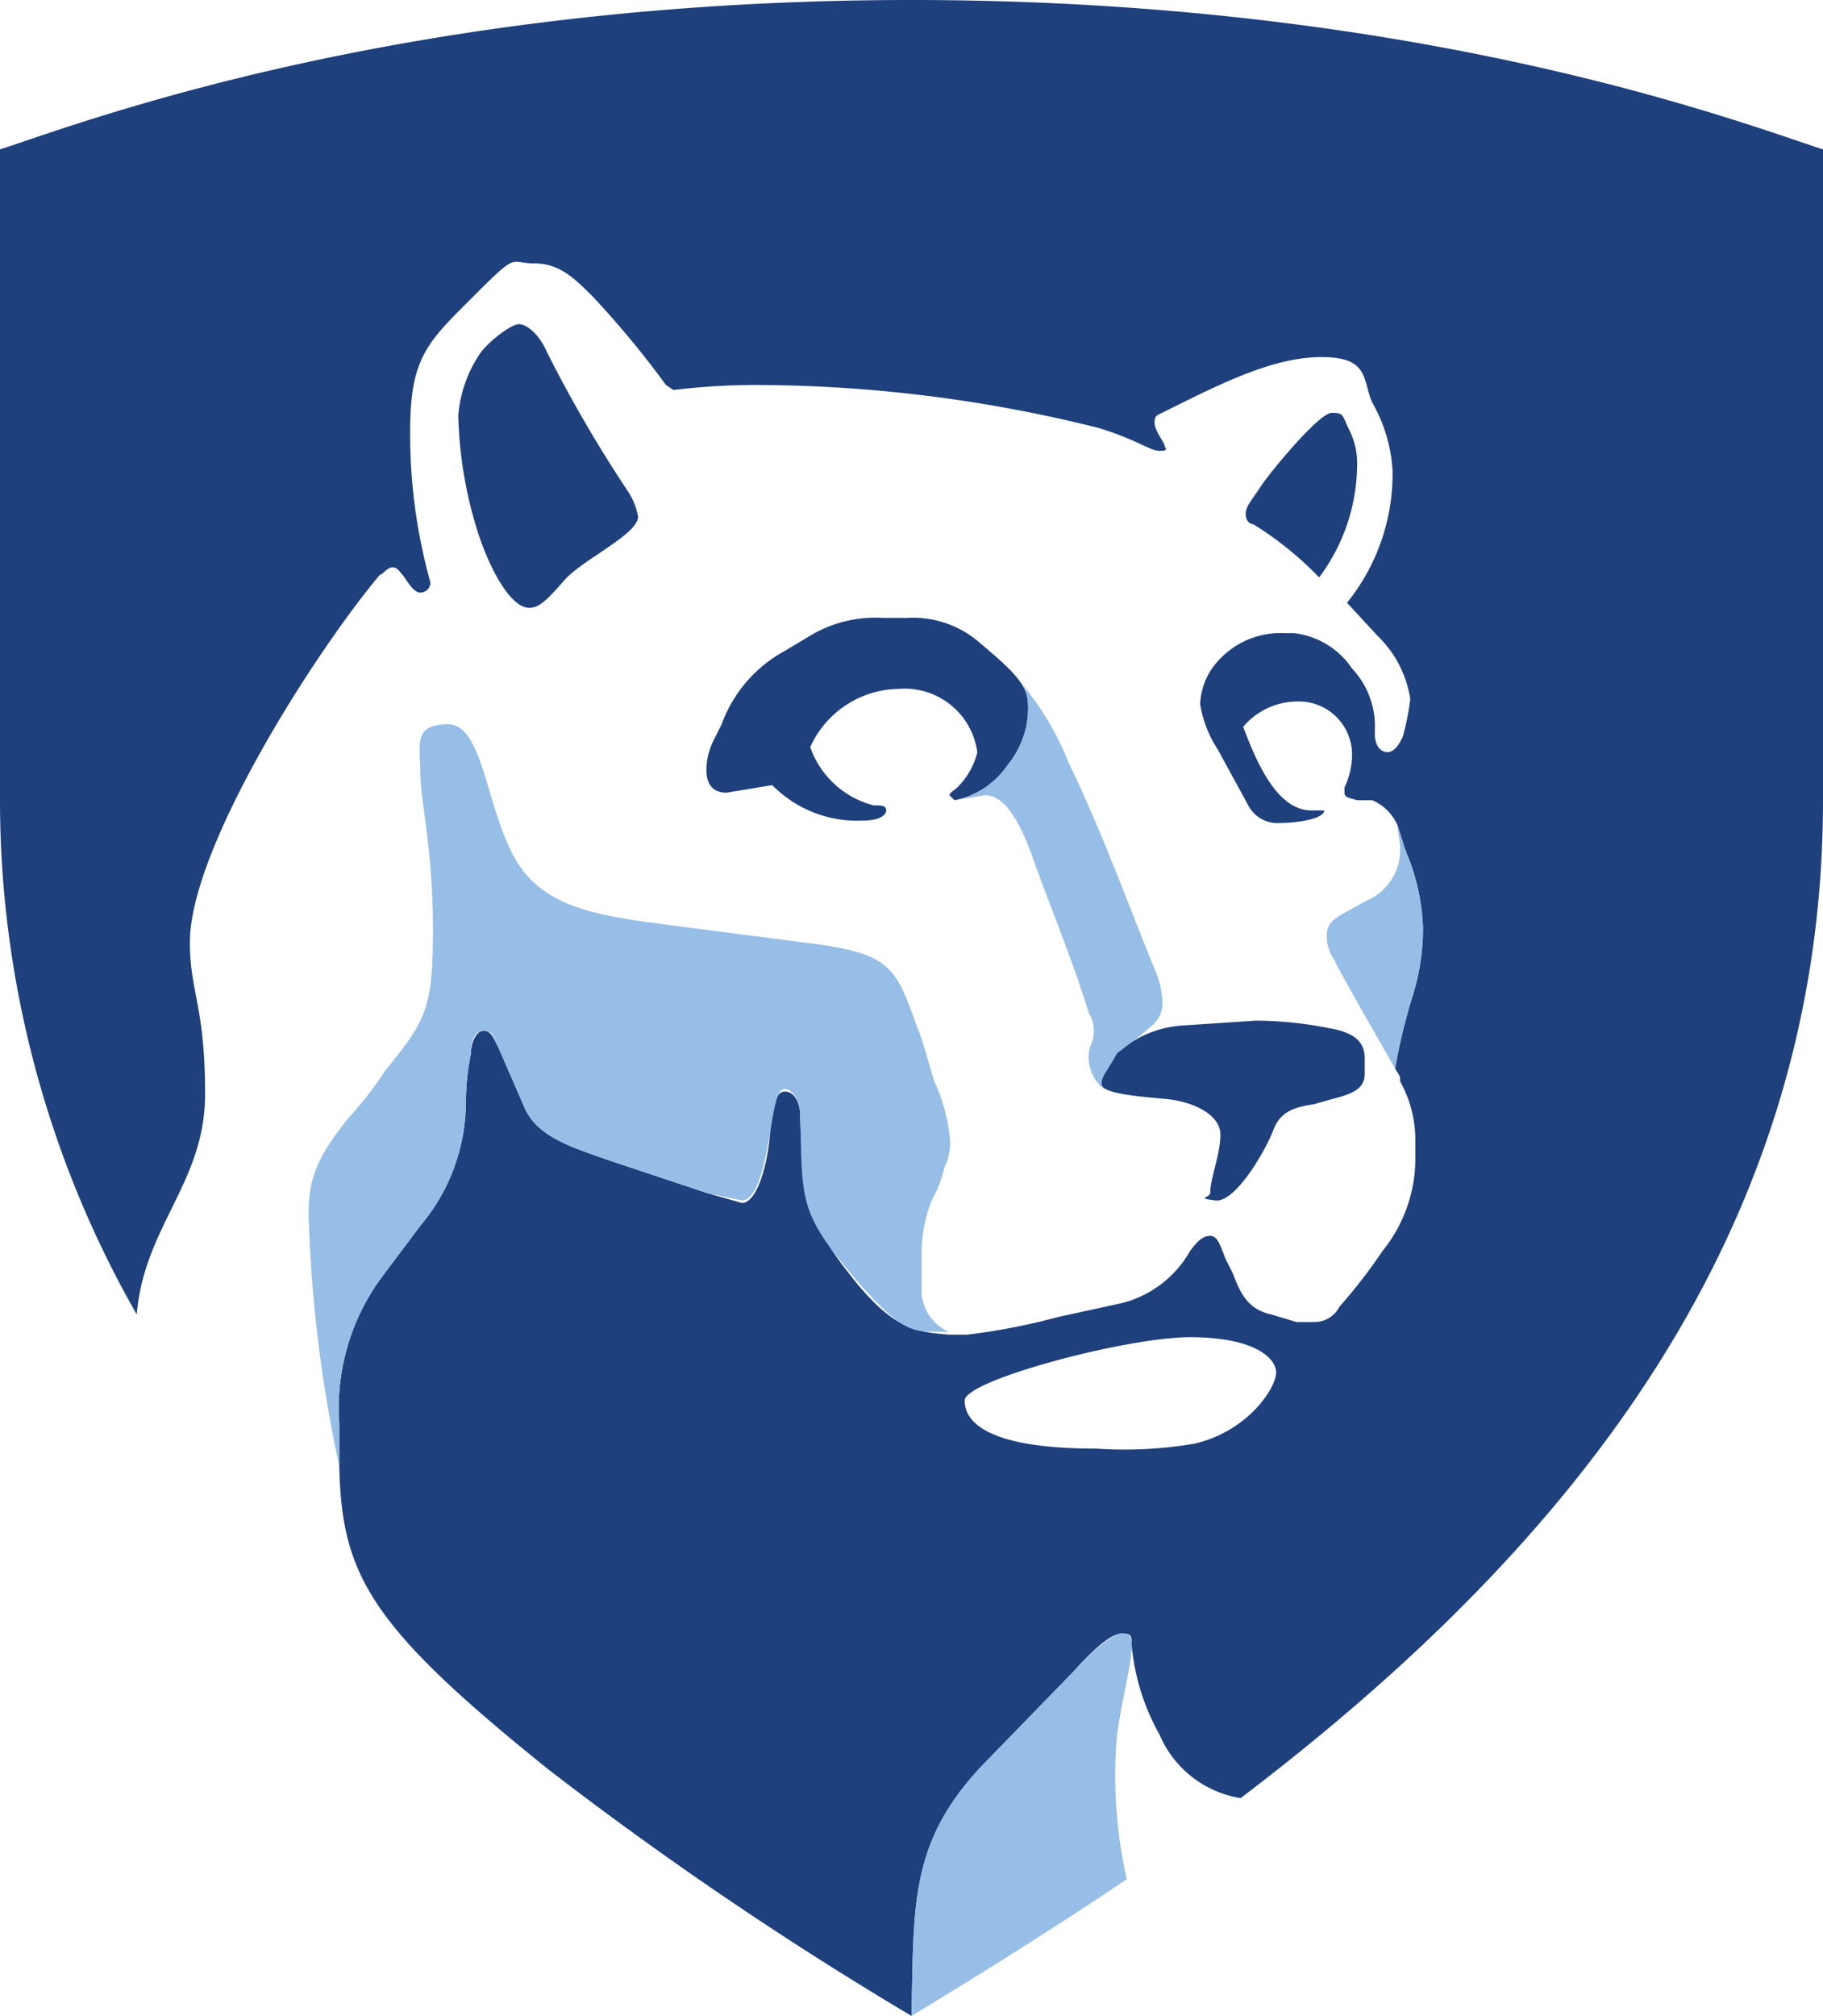 <svg id="Layer_1" data-name="Layer 1" xmlns="http://www.w3.org/2000/svg" viewBox="0 0 72 79.6">
  <defs>
    <style>
      .cls-1 {
        fill: #1e407c;
      }

      .cls-2 {
        fill: #96bee6;
      }
    </style>
  </defs>
  <title>psu_shield</title>
  <g>
    <path class="cls-1" d="M83.9,83.6c0-.6.4-1.5.4-2.3s-1.1-1.3-2.1-1.4-2.6-.2-2.6-.6.3-.6.6-1.2A4.3,4.3,0,0,1,82.7,77l3-.2a15,15,0,0,1,2.9.3c1.2.2,1.4.7,1.4,1.2v.6c0,.6-.5.8-1.3,1l-.7.2c-.6.1-1.3.2-1.6,1s-1.5,2.9-2.3,2.8S83.9,83.8,83.9,83.6Zm1.7-26.4c-.1,0-.3-.1-.3-.4s.2-.5.6-1.1,2.3-2.9,2.8-2.9.4.1.7.7a2.9,2.9,0,0,1,.3,1.4,7.5,7.5,0,0,1-1.5,4.4A13.4,13.4,0,0,0,85.6,57.2ZM57,60.5c.4,0,.7-.3,1.4-1.1s2.9-1.8,2.9-2.5a2.6,2.6,0,0,0-.4-1,52.7,52.7,0,0,1-3.2-5.5c-.3-.7-.8-1.1-1.1-1.1s-1.1.6-1.5,1.1a5.1,5.1,0,0,0-.9,2.5,16.5,16.5,0,0,0,.8,4.7C55.5,59.1,56.3,60.5,57,60.5Zm17.7,5.7a2.9,2.9,0,0,0-3.1-2.5A3.9,3.9,0,0,0,68.1,66a3.6,3.6,0,0,0,2.5,2.3c.3,0,.5,0,.5.2s-.3.4-.9.4a4.7,4.7,0,0,1-3.6-1.4l-1.8.3c-.6,0-.8-.4-.8-.9a2.7,2.7,0,0,1,.3-1.2l.3-.6a5.4,5.4,0,0,1,2.5-2.9l1-.6a5,5,0,0,1,2.9-.7h.9a4,4,0,0,1,2.8.9c1.3,1.1,2,1.7,2,2.5a3.5,3.5,0,0,1-.8,2.4,3.3,3.3,0,0,1-2.1,1.4l-.2-.2c0-.1.2-.2.3-.3A2.9,2.9,0,0,0,74.7,66.2Zm8.6,27.3a16.5,16.5,0,0,1-3.9.2c-4.4,0-5.2-1.1-5.2-1.9s6.4-2.5,8.9-2.5,3.4.8,3.4,1.4S85.4,93,83.3,93.5ZM57.8,106.4a144,144,0,0,0,14.3,9.7h0c.1-4.4-.1-6.9,2.9-10l3.5-3.6c.8-.9,1.5-1.5,1.9-1.5s.4.1.4.5a8.8,8.8,0,0,0,1.1,3.5,4.2,4.2,0,0,0,3.2,2.5c12.5-9.5,23-21.8,23-39.4V42.4c-3.1-1-15.8-5.9-36-5.9s-32.9,4.9-36,5.9V68.1a40.9,40.9,0,0,0,5.4,20.3c.3-3.5,2.7-5.2,2.7-8.7s-.6-4-.6-6c0-3.7,4.9-11.4,7.5-14.5.1,0,.3-.3.5-.3s.3.2.4.3.4.7.7.7a.4.4,0,0,0,.4-.4,21.7,21.7,0,0,1-.8-6c0-2.9.7-3.5,2.5-5.3s1.4-1.3,2.4-1.3,1.6.6,2.3,1.3a36.3,36.3,0,0,1,2.9,3.5l.3.2a27.3,27.3,0,0,1,3.2-.2,56.2,56.2,0,0,1,13.6,1.7c1.6.5,2,.9,2.4.9s.2-.1.2-.2-.4-.6-.4-.9.1-.3.3-.4c2.4-1.2,4.4-2.2,6.3-2.2s1.6.9,2,1.8a6.1,6.1,0,0,1,.8,2.7,8.1,8.1,0,0,1-1.8,5.2l1.2,1.3a4.4,4.4,0,0,1,1.3,2.5,9.9,9.9,0,0,1-.3,1.5c-.1.2-.3.6-.6.6s-.5-.3-.5-.7v-.2a3.3,3.3,0,0,0-.9-2.4,3.2,3.2,0,0,0-2.3-1.4h-.4a3.3,3.3,0,0,0-2.5,1,2.7,2.7,0,0,0-.8,1.8,4.6,4.6,0,0,0,.7,1.8l1.2,2.2a1.3,1.3,0,0,0,1.1.7c1,0,1.9-.2,1.9-.5h-.5c-1.3,0-2.1-1.7-2.7-3.3a2.8,2.8,0,0,1,2.1-1,2.1,2.1,0,0,1,2.2,2.1,3.1,3.1,0,0,1-.3,1.3v.2c0,.2.2.2.5.3h.6a1.9,1.9,0,0,1,1,1c.1.3.3,1,.4,1.2a8.4,8.4,0,0,1,.6,2.8,8.8,8.8,0,0,1-.4,2.7,22.5,22.5,0,0,0-.7,2.9c.2.3.2.3.2.5a4.8,4.8,0,0,1,.6,2.3v.8a5.8,5.8,0,0,1-1.3,3.6A21.1,21.1,0,0,1,89,88.1a1.1,1.1,0,0,1-1,.6h-.7l-1-.3c-.9-.2-1.2-.8-1.5-1.6l-.3-.6c-.2-.5-.3-.9-.6-.9s-.5.2-.8.6A4.3,4.3,0,0,1,80.2,88l-2.3.5a25.3,25.3,0,0,1-3.6.7h-.7c-1.3-.1-2.2-.2-3.8-2.2s-2-3-2.1-6.5c0-.4-.2-.9-.6-.9s-.5.7-.6,1.8-.5,2.6-1.1,2.6L64,83.6l-3.9-1.3c-1.4-.5-2.8-.9-3.3-2.1l-1-2.3c-.2-.4-.3-.7-.6-.7s-.5.5-.5.9a10.1,10.1,0,0,0-.2,1.9,7.6,7.6,0,0,1-1.8,4.9l-1.5,2a8.7,8.7,0,0,0-1.7,5.8v1.7C49.6,98.7,50.7,100.7,57.8,106.4Z" transform="translate(-36.1 -36.5)"/>
    <path class="cls-2" d="M91.3,69.1h0c.1.3.3,1,.4,1.2a8.4,8.4,0,0,1,.6,2.8,8.8,8.8,0,0,1-.4,2.7,22.5,22.5,0,0,0-.7,2.9c-.1-.2-2.3-4-2.4-4.3a1.6,1.6,0,0,1-.3-.9c0-.4.1-.6.6-.9l.9-.5A2.2,2.2,0,0,0,91.4,70C91.4,69.7,91.3,69.4,91.3,69.1ZM81.8,75a3.7,3.7,0,0,1,.2.9,1.2,1.2,0,0,1-.4,1.1l-.6.5-.8.6c-.3.6-.6.9-.6,1.2s.1.1.1.2a1.6,1.6,0,0,1-.6-1.3c0-.4.2-.6.2-.9a1.3,1.3,0,0,0-.2-.8c-.6-2-1.6-4.4-2.2-6.1s-1.2-2.5-1.9-2.5l-1.2.2a3.3,3.3,0,0,0,2.1-1.4,3.5,3.5,0,0,0,.8-2.4,1.6,1.6,0,0,0-.5-1.1,11.5,11.5,0,0,1,2.1,3.4C79.7,69.5,80.8,72.6,81.8,75ZM49.5,94.4V92.7a8.7,8.7,0,0,1,1.7-5.8l1.5-2A7.6,7.6,0,0,0,54.5,80a10.1,10.1,0,0,1,.2-1.9c0-.4.1-.9.5-.9s.4.3.6.7l1,2.3c.5,1.2,1.9,1.6,3.3,2.1L64,83.6l1.4.3c.6,0,.9-1.4,1.1-2.6s.3-1.8.6-1.8.6.5.6.9c.1,3.5-.1,3.9,2.1,6.5s2.5,2.1,3.8,2.2a1.8,1.8,0,0,1-1.1-1.8V86a5.6,5.6,0,0,1,.4-2.1,5,5,0,0,0,.5-1.3,2.2,2.2,0,0,0,.2-1.3,6.9,6.9,0,0,0-.6-2.1c-.2-.6-.4-1.5-.7-2.2-.8-2.3-1.1-2.8-3.8-3.2l-5.4-.7c-3-.4-5.4-.6-6.6-2.6s-1.3-5.4-2.7-5.4-1.1.8-1.1,1.9.5,3,.5,6.2-.3,3.6-1.9,5.6a14.1,14.1,0,0,1-1.4,1.8c-1.2,1.5-1.7,2.4-1.6,4.2A54.7,54.7,0,0,0,49.5,94.4Zm30.7,10.8c.1-1.1.6-3,.6-3.7h0c0-.4-.1-.5-.4-.5s-1.1.6-1.9,1.5L75,106.1c-3,3.1-2.8,5.6-2.9,10h0c3.3-2,6.3-3.9,8.5-5.4A18.7,18.7,0,0,1,80.2,105.2Z" transform="translate(-36.1 -36.5)"/>
  </g>
</svg>
